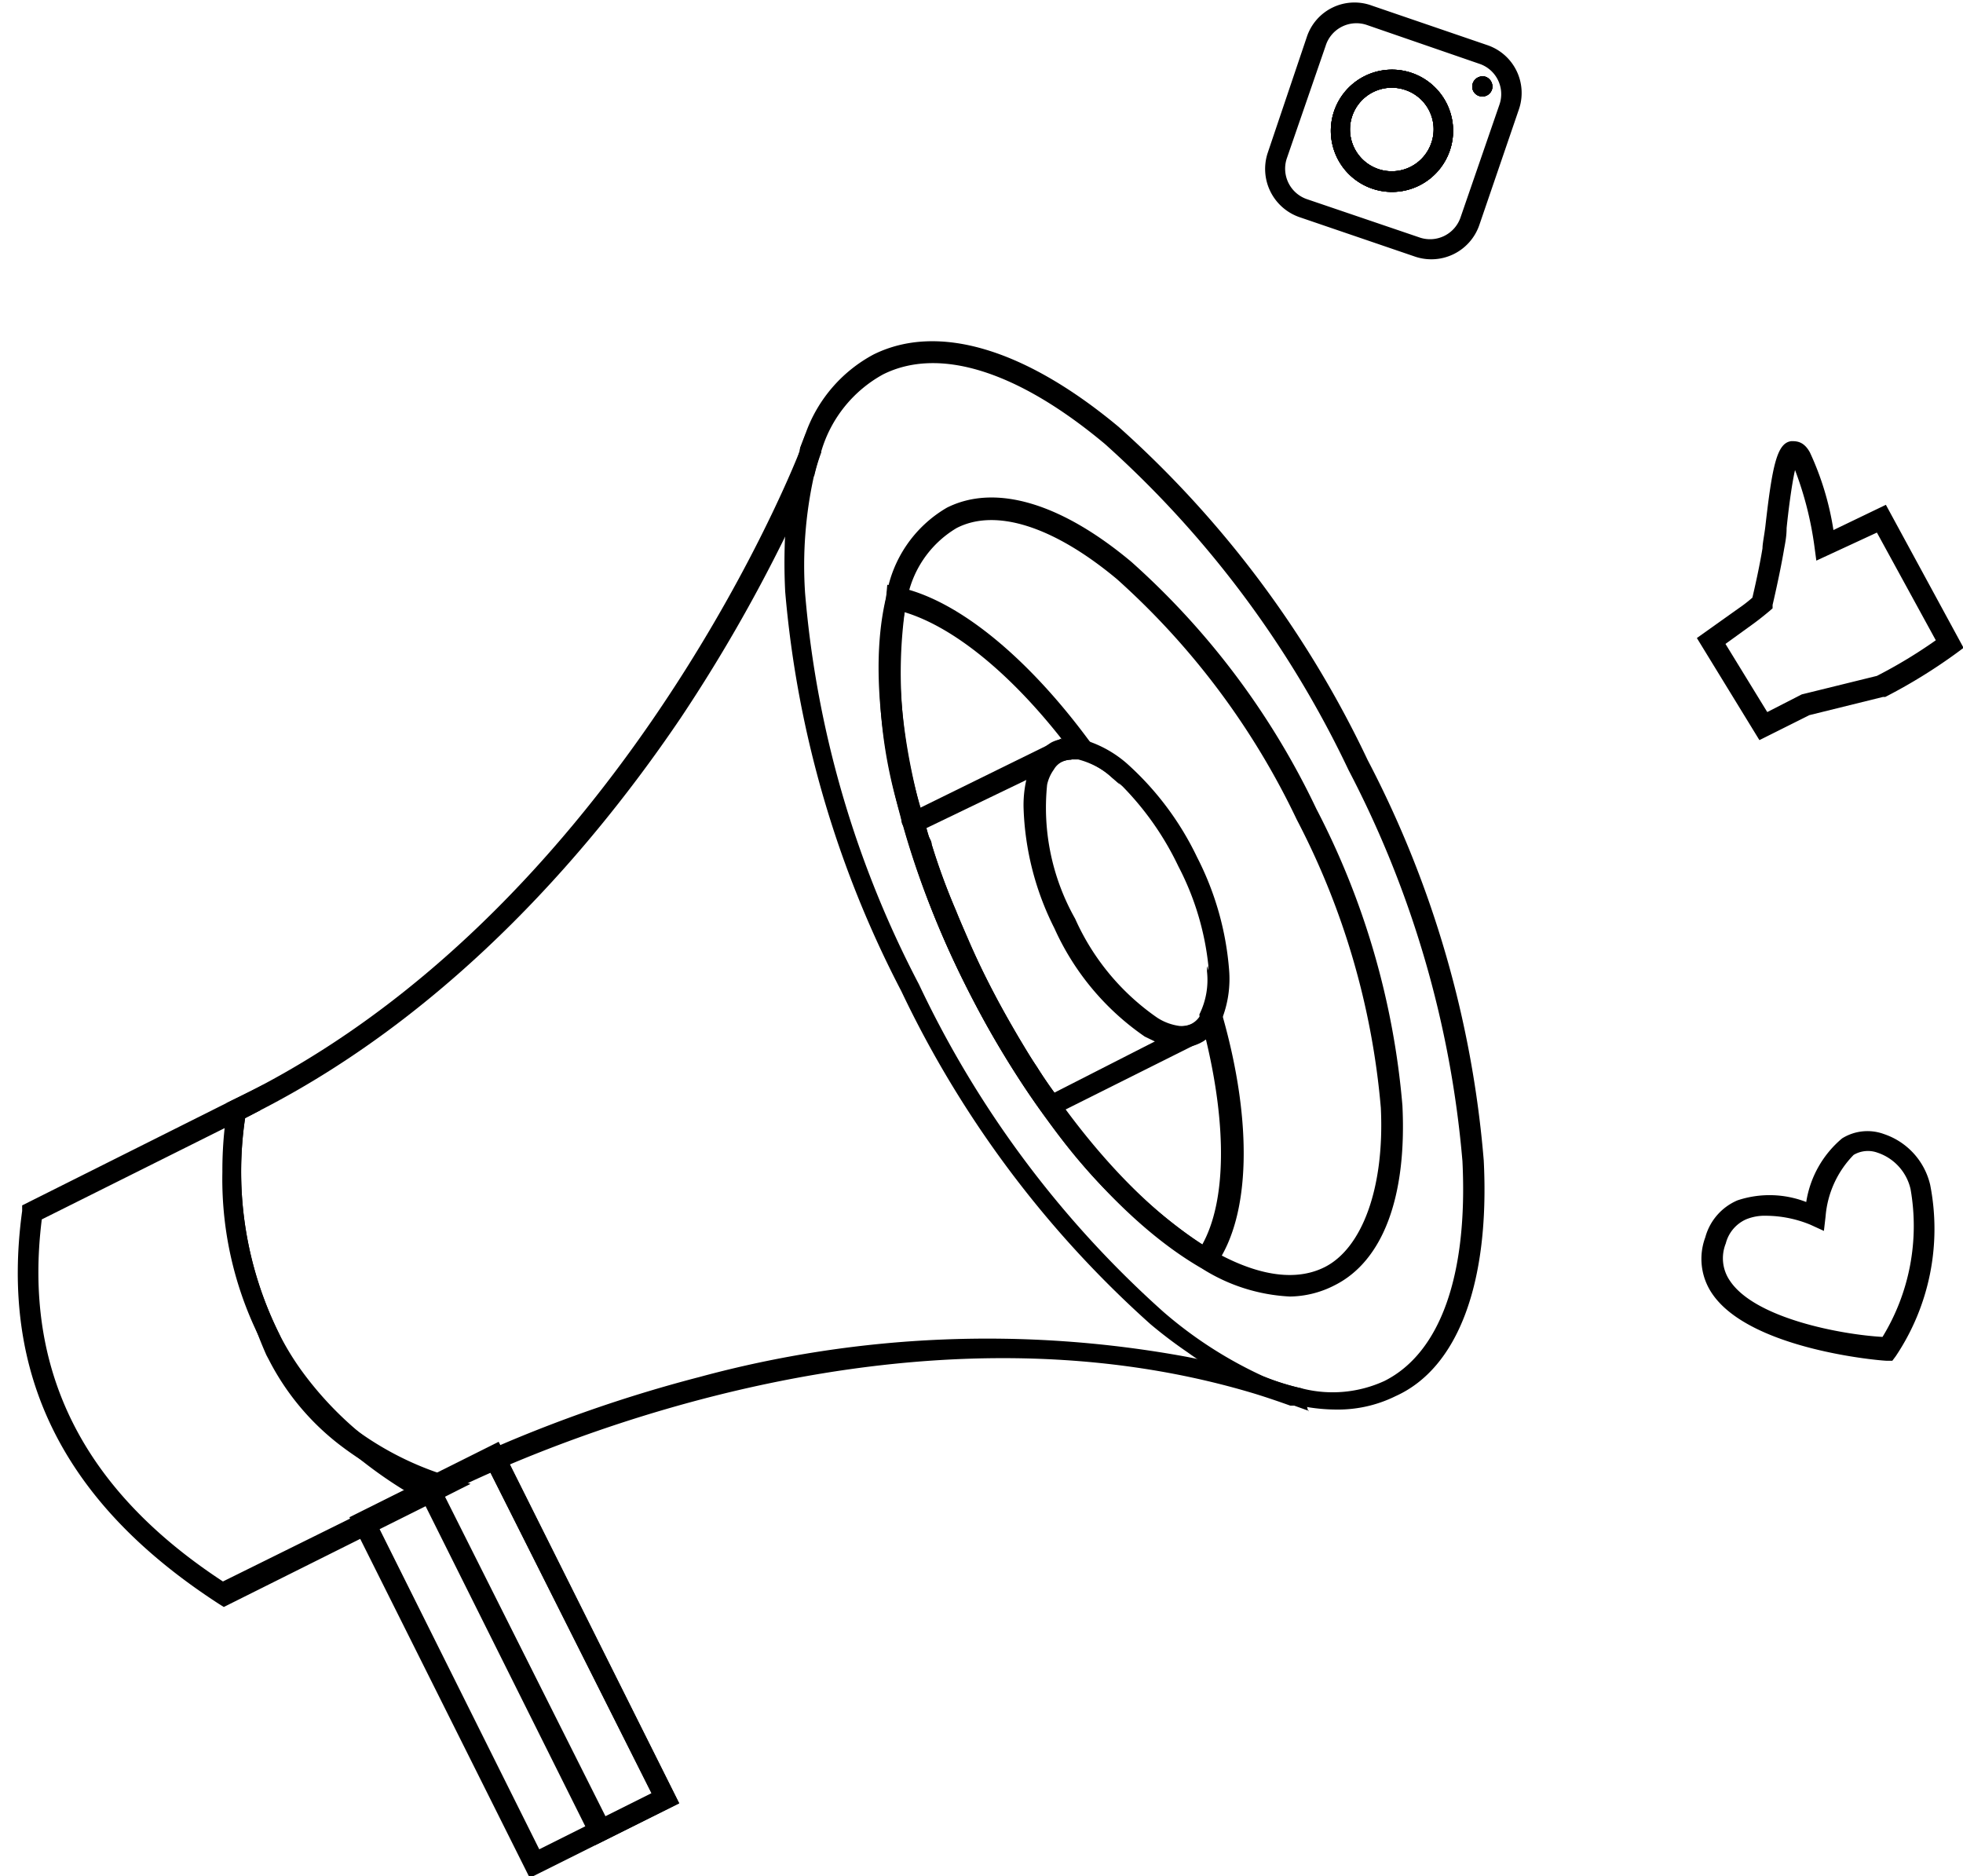 <?xml version="1.0" encoding="UTF-8" standalone="no"?><svg xmlns="http://www.w3.org/2000/svg" xmlns:xlink="http://www.w3.org/1999/xlink" fill="#000000" height="66.9" preserveAspectRatio="xMidYMid meet" version="1" viewBox="-0.6 -0.1 70.0 66.9" width="70" zoomAndPan="magnify"><g data-name="Layer 2"><g data-name="Layer 1" fill="#000000" id="change1_1"><path d="M18.29,66.86,11.86,54l5.33-2.66L23.62,64.2ZM12.88,54.31l5.75,11.53,4-2L16.85,52.33Z" fill="inherit"/><path d="M20.61,65.7,14.18,52.81l3-1.5L23.62,64.2Zm-5.4-12.55L21,64.68l1.65-.82L16.85,52.33Z" fill="inherit"/><path d="M15.23,52.49l-.14-.05a11,11,0,0,1-3.15-1.67,8.28,8.28,0,0,1-2.58-3.3,13,13,0,0,1-1.22-7.7l.54-.28a1.23,1.23,0,0,1,0-.19l.11-.72-1.19.59-.18.09L.19,42.88l0,.2c-.8,5.84,1.47,10.41,7,14l.19.12,7.25-3.62.34-.16.85-.43.36-.18Zm-7.88,3.8C2.33,53,.22,48.74.89,43.38l6.45-3.22.51-.25A14.52,14.52,0,0,0,8.9,48.22l.08.15a9,9,0,0,0,2.47,3,11.08,11.08,0,0,0,2.7,1.55l-.37.19Z" fill="inherit"/><path d="M46.05,50.22l-.21-.81A8.53,8.53,0,0,1,44.51,49h0a23.84,23.84,0,0,0-2.79-.72A39.22,39.22,0,0,0,24.34,49a49.65,49.65,0,0,0-9.25,3.41l-.51.25a16.92,16.92,0,0,1-2.64-1.92,12.26,12.26,0,0,1-1.81-2,9.76,9.76,0,0,1-.77-1.27,13,13,0,0,1-1.22-7.7l.54-.28c7-3.59,12-9.56,15-14a56.6,56.6,0,0,0,3.7-6.42c.48-1,.82-1.76,1-2.24l.05.06a6.84,6.84,0,0,1,.26-.87l-.56-.65-.21.55,0,0s0,0,0,.06c-.44,1.13-6.82,16.72-20.26,23.16l-.18.09,0,.21c0,.23-.06.46-.07.69a13.94,13.94,0,0,0-.08,1.56,12.69,12.69,0,0,0,1.64,6.5l.08.15a8.57,8.57,0,0,0,.52.81,12.8,12.8,0,0,0,1.95,2.17,15.53,15.53,0,0,0,2.33,1.74l.6.36.17.1h0l.19-.1.13-.07.85-.43c3.56-1.7,16.2-7,28.37-3.32h0c.42.13.83.27,1.25.42l.14,0,.53.19Z" fill="inherit"/><path d="M52.31,41.28A37.41,37.41,0,0,0,48.17,27a37.37,37.37,0,0,0-8.88-11.88c-3.36-2.8-6.46-3.71-8.74-2.58a5.15,5.15,0,0,0-2.41,2.78h0l-.21.55,0,0s0,0,0,.06a12.63,12.63,0,0,0-.53,3,20.29,20.29,0,0,0,0,2.07,37.73,37.73,0,0,0,4.14,14.24,37.53,37.53,0,0,0,8.89,11.88,16.57,16.57,0,0,0,1.32,1,13.54,13.54,0,0,0,2.42,1.39h0a8.44,8.44,0,0,0,1.39.47l.51.1a6.43,6.43,0,0,0,1,.08,4.63,4.63,0,0,0,2.1-.48C51.39,48.68,52.53,45.65,52.31,41.28Zm-3.54,7.86a4.42,4.42,0,0,1-2.93.27A8.53,8.53,0,0,1,44.51,49h0a14.92,14.92,0,0,1-3.62-2.32A36.61,36.61,0,0,1,32.17,35a36.59,36.59,0,0,1-4.06-13.94,14.77,14.77,0,0,1,.32-4.21,6.84,6.84,0,0,1,.26-.87,4.61,4.61,0,0,1,2.2-2.73c2-1,4.8-.12,7.91,2.48a36.73,36.73,0,0,1,8.69,11.63,36.82,36.82,0,0,1,4.06,13.94C51.75,45.37,50.76,48.14,48.77,49.14Z" fill="inherit"/><path d="M45.4,46.13a6.43,6.43,0,0,1-3.14-1c-3-1.72-6.14-5.5-8.44-10.12C31.26,29.9,30.18,24.6,31,21.19A4.46,4.46,0,0,1,33.17,18c1.72-.86,4.06-.17,6.57,1.93a27.73,27.73,0,0,1,6.6,8.81,28,28,0,0,1,3.07,10.58c.16,3.27-.7,5.55-2.42,6.41A3.57,3.57,0,0,1,45.4,46.13ZM34.5,34.69c2.24,4.49,5.28,8.15,8.14,9.8,1.1.63,2.69,1.25,4,.59s2.14-2.78,2-5.68a27.19,27.19,0,0,0-3-10.28,27.14,27.14,0,0,0-6.41-8.57C37,18.69,34.92,18,33.51,18.73a3.74,3.74,0,0,0-1.78,2.64C31,24.61,32,29.71,34.5,34.69Z" fill="inherit"/><path d="M43,36.14c-.16-.59-.35-1.18-.56-1.79,0,.06,0,.12,0,.18a2.76,2.76,0,0,1-.27,1.54c0,.12.07.24.1.35s.09.36.13.53v0c.74,3.07.74,5.77-.13,7.33a19,19,0,0,1-4.9-4.81l-.27-.37L37,38.86l0,0q-.33-.45-.63-.93c-.19-.28-.37-.58-.55-.88s-.44-.75-.65-1.13-.42-.78-.62-1.18-.42-.87-.61-1.31-.31-.71-.45-1.06A23.29,23.29,0,0,1,32.62,30c0-.1-.07-.19-.1-.28s-.06-.2-.08-.29-.07-.21-.1-.31l-.12-.45a16.7,16.7,0,0,1-.56-6.94c1.74.53,3.72,2.15,5.55,4.46l0,0h0c.18.24.37.48.55.73a3,3,0,0,1,1.29.71l.28.24c-.37-.56-.74-1.1-1.13-1.61-2.18-2.94-4.67-5-6.79-5.43l-.37-.08L31,21.2a16.74,16.74,0,0,0,.54,7.85c0,.1,0,.21.08.31A32.38,32.38,0,0,0,33.82,35c.41.82.84,1.61,1.3,2.37s.92,1.48,1.42,2.16h0l.19.26a19.38,19.38,0,0,0,5.52,5.32l.31.18.2-.29C44,43.24,44.07,39.92,43,36.14Z" fill="inherit"/><path d="M42.55,36.87l-.23-.45-.14-.28a.77.77,0,0,1-.3.27.88.88,0,0,1-.39.08l0,.09-.92.46h0L37,38.86l0,0q-.33-.45-.63-.93c-.19-.28-.37-.58-.55-.88s-.44-.75-.65-1.13-.42-.78-.62-1.18-.42-.87-.61-1.31-.31-.71-.45-1.06A23.29,23.29,0,0,1,32.62,30c0-.1-.07-.19-.1-.28l-.09-.29h0L36,27.71h0l.93-.46,0,.1a.68.68,0,0,1,.3-.28.92.92,0,0,1,.38-.08l-.36-.71h0l0-.05h0l-.33.16L32.22,28.7l-.69.35h0l.09.31A32.38,32.38,0,0,0,33.82,35c.41.82.84,1.61,1.3,2.37s.93,1.48,1.42,2.16h0l.19.26.69-.34,4.8-2.4.11-.06.12-.06.11,0Z" fill="inherit"/><path d="M42.09,30.47a10.65,10.65,0,0,0-2.51-3.35,4.1,4.1,0,0,0-1.34-.78,1.85,1.85,0,0,0-1-.08,1.09,1.09,0,0,0-.36.12A1.91,1.91,0,0,0,36,27.7h0a4.1,4.1,0,0,0-.1,1A10.21,10.21,0,0,0,37,33a9.32,9.32,0,0,0,3.22,3.86l.37.18h0a2.31,2.31,0,0,0,.91.21,1.54,1.54,0,0,0,.7-.16l.11-.06.11-.08a.39.39,0,0,0,.1-.08,1.68,1.68,0,0,0,.49-.73,3.93,3.93,0,0,0,.22-1.65A10.6,10.6,0,0,0,42.09,30.47Zm.4,4.06a2.76,2.76,0,0,1-.27,1.54.16.16,0,0,1,0,.07.77.77,0,0,1-.3.27.88.88,0,0,1-.39.08,1.92,1.92,0,0,1-.86-.3,8.49,8.49,0,0,1-2.93-3.53,8.05,8.05,0,0,1-1-4.78,1.43,1.43,0,0,1,.24-.54.68.68,0,0,1,.3-.28.92.92,0,0,1,.38-.08l.19,0a3,3,0,0,1,1.29.71l.28.24a10.49,10.49,0,0,1,2,2.86,9.88,9.88,0,0,1,1.07,3.54C42.48,34.41,42.49,34.47,42.49,34.53Z" fill="inherit"/><path d="M49.74,2.5A2.18,2.18,0,1,0,51.1,5.27,2.18,2.18,0,0,0,49.74,2.5ZM50.44,5a1.49,1.49,0,1,1-.92-1.89A1.48,1.48,0,0,1,50.44,5Z" fill="inherit"/><path d="M51.92,2.87a.37.37,0,0,1,.46-.23.37.37,0,0,1,.22.46.36.36,0,0,1-.46.22A.35.35,0,0,1,51.92,2.87Z" fill="inherit"/><path d="M49.74,2.5A2.18,2.18,0,1,0,51.1,5.27,2.18,2.18,0,0,0,49.74,2.5ZM50.44,5a1.49,1.49,0,1,1-.92-1.89A1.48,1.48,0,0,1,50.44,5Z" fill="inherit"/><path d="M52.6,3.1a.36.36,0,0,1-.46.22.35.35,0,0,1-.22-.45.37.37,0,0,1,.46-.23A.37.37,0,0,1,52.6,3.1Z" fill="inherit"/><path d="M52.44,1.51,48.32.1A1.79,1.79,0,0,0,46,1.22L44.61,5.34a1.82,1.82,0,0,0,1.12,2.3l4.13,1.41a1.81,1.81,0,0,0,2.29-1.12l1.41-4.12A1.8,1.8,0,0,0,52.44,1.51Zm.43,2.12-1.38,4A1.15,1.15,0,0,1,50,8.36L46,7a1.15,1.15,0,0,1-.71-1.46l1.38-4A1.15,1.15,0,0,1,48.14.79l4,1.38A1.14,1.14,0,0,1,52.87,3.63Z" fill="inherit"/><path d="M49.74,2.5A2.18,2.18,0,1,0,51.1,5.27,2.18,2.18,0,0,0,49.74,2.5ZM50.44,5a1.49,1.49,0,1,1-.92-1.89A1.48,1.48,0,0,1,50.44,5Z" fill="inherit"/><path d="M52.6,3.1a.36.36,0,0,1-.46.22.35.35,0,0,1-.22-.45.37.37,0,0,1,.46-.23A.37.37,0,0,1,52.6,3.1Z" fill="inherit"/><path d="M49.74,2.5A2.18,2.18,0,1,0,51.1,5.27,2.18,2.18,0,0,0,49.74,2.5ZM50.44,5a1.49,1.49,0,1,1-.92-1.89A1.48,1.48,0,0,1,50.44,5Z" fill="inherit"/><path d="M52.6,3.1a.36.36,0,0,1-.46.22.35.35,0,0,1-.22-.45.37.37,0,0,1,.46-.23A.37.37,0,0,1,52.6,3.1Z" fill="inherit"/><path d="M62.14,26.29l-2.23-3.64,1.49-1.06a5,5,0,0,0,.49-.38c.07-.3.25-1.08.36-1.76,0-.16.06-.44.1-.76.25-2.21.42-3,.93-3.06.18,0,.44,0,.66.4a10.31,10.31,0,0,1,.84,2.77l1.87-.9L69.42,23l-.27.2a19.13,19.13,0,0,1-2.52,1.55l-.08,0-2.63.65Zm-1.21-3.43,1.49,2.43,1.23-.63L66.33,24a17.35,17.35,0,0,0,2.1-1.27l-2.1-3.84-2.16,1-.07-.52a12.22,12.22,0,0,0-.69-2.71c-.13.57-.25,1.57-.3,2.07,0,.34-.07.62-.1.81-.15.87-.39,1.89-.4,1.93l0,.12-.09.08s-.34.29-.65.51Z" fill="inherit"/><path d="M66.88,48.42l-.2,0c-.2,0-4.88-.39-6.23-2.4a2.2,2.2,0,0,1-.24-2,2,2,0,0,1,1.15-1.32,3.62,3.62,0,0,1,2.45.06,3.7,3.7,0,0,1,1.28-2.27,1.71,1.71,0,0,1,1.5-.15,2.51,2.51,0,0,1,1.64,1.81A8.15,8.15,0,0,1,67,48.26Zm-4.5-5.17a1.74,1.74,0,0,0-.72.13,1.29,1.29,0,0,0-.72.86,1.41,1.41,0,0,0,.15,1.33c.9,1.35,4,1.92,5.44,2a7.58,7.58,0,0,0,1-5.27A1.79,1.79,0,0,0,66.35,41a1,1,0,0,0-.85.08,3.54,3.54,0,0,0-1,2.19l-.06.52-.48-.22A4.21,4.21,0,0,0,62.38,43.25Z" fill="inherit"/></g></g></svg>